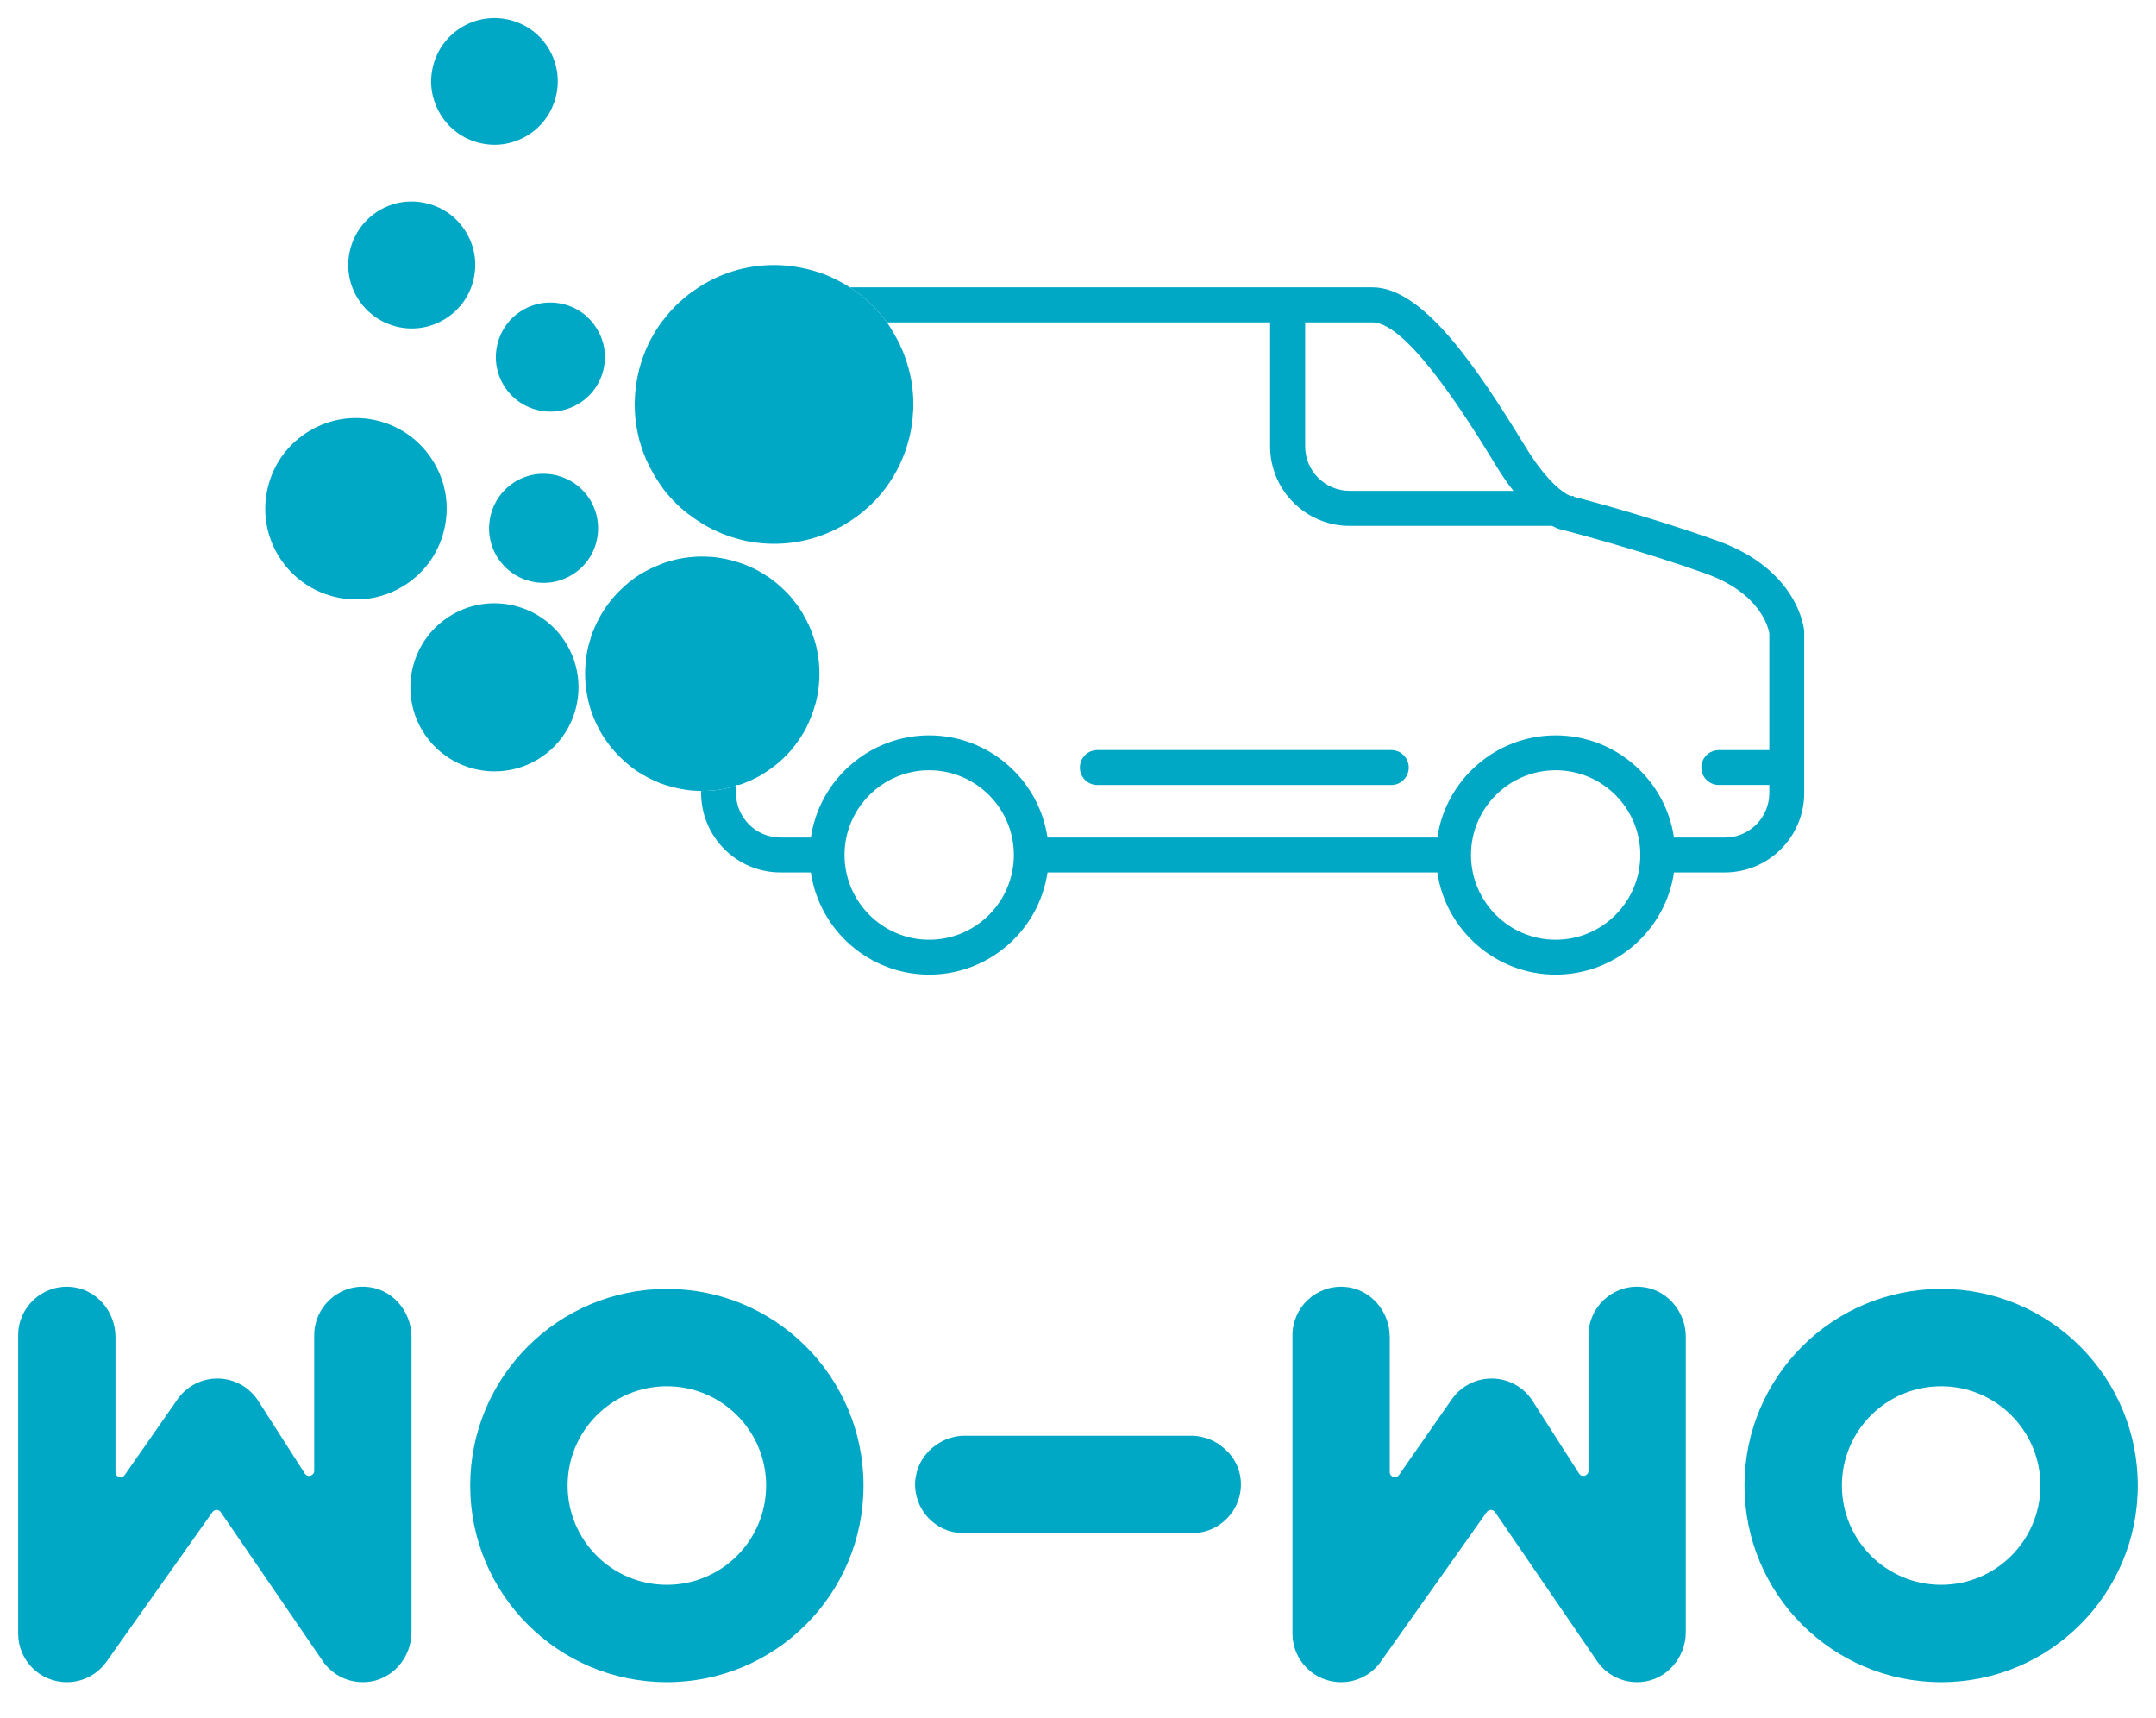 <?xml version="1.0" encoding="utf-8"?>
<svg version="1.1" id="Layer_1" xmlns="http://www.w3.org/2000/svg" xmlns:xlink="http://www.w3.org/1999/xlink" x="0px" y="0px" 
 viewBox="0 0 123 98" style="enable-background:new 0 0 123 98;" xml:space="preserve">
<style type="text/css">
	.st1{fill:#00A8C5;}
	.st0{fill:#00A8C5;}
</style>
<switch>
	<g>
		<g>
			<g>
				<g>
					<path class="st1" d="M79.372,44.783H62.604c-0.551,0-0.997-0.446-0.997-0.997
						c0-0.551,0.446-0.997,0.997-0.997h16.768c0.551,0,0.997,0.446,0.997,0.997
						C80.368,44.336,79.922,44.783,79.372,44.783z"/>
				</g>
				<g>
					<path class="st0" d="M30.054,7.75c-0.566,0.334-1.196,0.509-1.838,0.509
						c-0.3,0-0.6-0.042-0.9-0.114c-0.934-0.239-1.717-0.828-2.21-1.66
						c-0.494-0.828-0.634-1.8-0.395-2.735c0.239-0.934,0.824-1.72,1.656-2.214
						c1.713-1.018,3.935-0.452,4.949,1.261C32.332,4.511,31.766,6.733,30.054,7.75z"/>
				</g>
				<g>
					<path class="st0" d="M34.121,30.131c0,0.258-0.03,0.517-0.095,0.775
						c-0.205,0.805-0.714,1.485-1.428,1.907c-0.498,0.296-1.041,0.437-1.584,0.437
						c-1.063,0-2.096-0.543-2.677-1.523c-0.877-1.474-0.391-3.388,1.082-4.265
						c1.477-0.877,3.391-0.387,4.269,1.09C33.973,29.037,34.121,29.58,34.121,30.131z"/>
				</g>
				<g>
					<path class="st0" d="M34.414,21.138c-0.205,0.805-0.71,1.481-1.428,1.907
						c-0.486,0.289-1.029,0.437-1.58,0.437c-0.262,0-0.52-0.03-0.775-0.099
						c-0.809-0.205-1.481-0.71-1.907-1.424c-0.877-1.477-0.391-3.388,1.086-4.265
						c0.714-0.425,1.55-0.543,2.358-0.338c0.805,0.205,1.477,0.71,1.903,1.428
						C34.497,19.497,34.619,20.329,34.414,21.138z"/>
				</g>
				<g>
					<path class="st0" d="M25.485,29.011c0,0.429-0.057,0.862-0.163,1.288
						c-0.342,1.341-1.181,2.469-2.374,3.171c-0.824,0.494-1.732,0.725-2.632,0.725
						c-1.766,0-3.49-0.904-4.455-2.529c-0.706-1.189-0.908-2.582-0.566-3.919
						c0.338-1.341,1.181-2.469,2.37-3.171c1.189-0.706,2.583-0.908,3.919-0.566
						c1.341,0.342,2.465,1.185,3.171,2.374C25.238,27.188,25.485,28.092,25.485,29.011z"/>
				</g>
				<g>
					<path class="st0" d="M27.114,15.107c0,0.304-0.038,0.604-0.114,0.904
						c-0.239,0.938-0.832,1.724-1.663,2.218c-0.566,0.338-1.196,0.509-1.842,0.509
						c-0.3,0-0.6-0.034-0.9-0.114c-0.934-0.239-1.724-0.828-2.222-1.66
						c-1.018-1.717-0.448-3.942,1.268-4.964c0.832-0.494,1.804-0.631,2.742-0.391
						c0.938,0.236,1.728,0.824,2.218,1.656C26.943,13.831,27.114,14.465,27.114,15.107z"/>
				</g>
				<g>
					<path class="st0" d="M33.005,39.204c0,1.637-0.839,3.236-2.347,4.132
						c-0.767,0.456-1.61,0.668-2.438,0.668c-1.641,0-3.24-0.836-4.136-2.343
						c-1.352-2.275-0.6-5.222,1.675-6.574c2.275-1.352,5.226-0.6,6.574,1.675
						C32.788,37.529,33.005,38.373,33.005,39.204z"/>
				</g>
				<path class="st1" d="M97.98,30.85c-4.05-1.45-8.15-2.5-8.19-2.51l-0.02-0.05
					l-0.15,0.01c-0.04-0.01-0.1-0.04-0.18-0.08
					c-0.04-0.02-0.08-0.04-0.12-0.07c-0.4-0.25-1.24-0.93-2.31-2.69
					c-2.68-4.38-5.79-9.07-8.71-9.07H48.48c0.82,0.53,1.54,1.2,2.12,2h21.86
					v7.07c0,2.51,2.04,4.54,4.54,4.54h11.54c0.18,0.09,0.34,0.16,0.48,0.2
					c0.02,0.01,0.04,0.02,0.07,0.02c0.1,0.03,0.19,0.05,0.26,0.06
					c0.51,0.14,4.26,1.12,7.96,2.44c3.18,1.14,3.59,3.16,3.63,3.42v6.65
					h-2.88c-0.55,0-1,0.45-1,0.99c0,0.56,0.45,1,1,1h2.88v0.46
					c0,1.4-1.14,2.54-2.54,2.54H95.5c-0.48-3.29-3.32-5.83-6.75-5.83
					c-3.42,0-6.27,2.54-6.75,5.83H59.76c-0.48-3.29-3.33-5.83-6.75-5.83
					s-6.27,2.54-6.75,5.83h-1.73c-1.4,0-2.54-1.14-2.54-2.54v-0.4
					c-0.61,0.18-1.26,0.28-1.93,0.28H40v0.12c0,2.5,2.03,4.53,4.53,4.53h1.73
					c0.48,3.29,3.33,5.83,6.75,5.83s6.27-2.54,6.75-5.83H82
					c0.48,3.29,3.33,5.83,6.75,5.83c3.43,0,6.27-2.54,6.75-5.83h2.9
					c2.5,0,4.53-2.03,4.53-4.53v-9.25C102.92,35.85,102.58,32.5,97.98,30.85z
					 M77,28c-1.4,0-2.54-1.13-2.54-2.54v-7.07h3.84
					c2.05,0,5.65,5.89,7.01,8.11c0.34,0.56,0.68,1.06,1.03,1.5H77z M53.01,53.61
					c-2.66,0-4.83-2.17-4.83-4.84c0-2.66,2.17-4.83,4.83-4.83
					c2.66,0,4.83,2.17,4.83,4.83C57.84,51.44,55.67,53.61,53.01,53.61z M88.75,53.61
					c-2.66,0-4.83-2.17-4.83-4.84c0-2.66,2.17-4.83,4.83-4.83
					c2.67,0,4.83,2.17,4.83,4.83C93.58,51.44,91.42,53.61,88.75,53.61z"/>
			</g>
			<g>
				<g>
					<path class="st1" d="M96.174,93.102v-16.834c0-1.48-1.118-2.77-2.595-2.863
						c-1.616-0.102-2.955,1.178-2.955,2.769v7.729c0,0.292-0.381,0.403-0.538,0.158
						l-2.688-4.197l-0.076-0.108c-0.507-0.676-1.316-1.115-2.225-1.115
						c-0.903,0-1.706,0.431-2.213,1.101l-0.087,0.122l-2.983,4.279
						c-0.163,0.233-0.529,0.118-0.529-0.166v-7.707c0-1.48-1.118-2.77-2.595-2.863
						c-1.616-0.102-2.955,1.178-2.955,2.769V93.189c0,1.532,1.24,2.775,2.775,2.775
						c0.903,0,1.706-0.431,2.213-1.101l0.087-0.122l6.007-8.481
						c0.117-0.166,0.364-0.164,0.478,0.004l5.797,8.468l0.087,0.125
						c0.545,0.723,1.432,1.17,2.425,1.099C95.07,95.852,96.174,94.57,96.174,93.102z"/>
					<path class="st1" d="M121.961,84.745c0-6.196-5.023-11.219-11.219-11.219
						c-6.196,0-11.219,5.023-11.219,11.219s5.023,11.219,11.219,11.219
						C116.938,95.964,121.961,90.942,121.961,84.745z M116.406,84.745
						c0,3.127-2.536,5.663-5.663,5.663c-3.127,0-5.663-2.536-5.663-5.663
						c0-3.127,2.536-5.663,5.663-5.663C113.869,79.082,116.406,81.618,116.406,84.745z"/>
				</g>
				<g>
					<path class="st1" d="M23.476,93.102v-16.834c0-1.48-1.118-2.77-2.595-2.863
						c-1.616-0.102-2.955,1.178-2.955,2.769v7.729c0,0.292-0.381,0.403-0.538,0.158
						l-2.688-4.197l-0.076-0.108c-0.507-0.676-1.316-1.115-2.225-1.115
						c-0.903,0-1.706,0.431-2.213,1.101l-0.087,0.122l-2.983,4.279
						c-0.163,0.233-0.529,0.118-0.529-0.166l0-7.707c0-1.48-1.118-2.77-2.595-2.863
						c-1.616-0.102-2.955,1.178-2.955,2.769V93.189c0,1.532,1.24,2.775,2.775,2.775
						c0.903,0,1.706-0.431,2.213-1.101l0.087-0.122l6.007-8.481
						c0.117-0.166,0.364-0.164,0.478,0.004l5.797,8.468l0.087,0.125
						c0.545,0.723,1.432,1.17,2.425,1.099C22.372,95.852,23.476,94.57,23.476,93.102z"/>
					<path class="st1" d="M49.263,84.745c0-6.196-5.023-11.219-11.219-11.219
						c-6.196,0-11.219,5.023-11.219,11.219s5.023,11.219,11.219,11.219
						C44.241,95.964,49.263,90.942,49.263,84.745z M43.708,84.745
						c0,3.127-2.536,5.663-5.663,5.663s-5.663-2.536-5.663-5.663
						c0-3.127,2.536-5.663,5.663-5.663S43.708,81.618,43.708,84.745z"/>
				</g>
				<path class="st1" d="M70.791,84.5c0.02,0.294-0.01,0.578-0.078,0.852
					c-0.078,0.314-0.206,0.608-0.382,0.862c0,0.01,0,0.01-0.01,0.02
					c-0.078,0.108-0.157,0.216-0.255,0.314c-0.088,0.108-0.186,0.196-0.284,0.274
					c-0.098,0.078-0.196,0.157-0.304,0.225c-0.421,0.255-0.921,0.412-1.46,0.412H54.976
					c-0.539,0-1.039-0.147-1.46-0.412l-0.078-0.059l-0.127-0.088
					c-0.078-0.059-0.157-0.118-0.225-0.186c-0.108-0.098-0.206-0.206-0.294-0.323
					c-0.049-0.059-0.088-0.118-0.127-0.176c-0.059-0.088-0.108-0.176-0.157-0.274
					c-0.049-0.098-0.098-0.196-0.127-0.294c-0.078-0.206-0.127-0.412-0.157-0.637
					c-0.01-0.108-0.02-0.216-0.02-0.323c0-0.069,0-0.147,0.01-0.216
					c0-0.029,0-0.049,0.01-0.078c0.01-0.069,0.01-0.127,0.029-0.186
					c0.088-0.529,0.333-0.99,0.686-1.372c0.059-0.069,0.118-0.127,0.186-0.186
					l0.01-0.01c0.196-0.167,0.412-0.314,0.637-0.431
					c0.372-0.186,0.784-0.294,1.205-0.304h12.954c0.461,0,0.901,0.108,1.293,0.304
					c0.098,0.049,0.196,0.108,0.284,0.157c0.176,0.127,0.343,0.265,0.49,0.412
					c0.078,0.069,0.147,0.147,0.216,0.235c0.274,0.343,0.461,0.745,0.539,1.195
					C70.772,84.304,70.781,84.402,70.791,84.5z"/>
			</g>
		</g>
		<path class="st0" d="M52.1,22.76c0.01,0.29,0.01,0.58-0.02,0.87
			c-0.01,0.3-0.06,0.61-0.11,0.91c-0.03,0.16-0.07,0.33-0.11,0.49
			c-0.52,2.06-1.81,3.79-3.64,4.87c-1.24,0.74-2.63,1.12-4.04,1.12
			c-0.33,0-0.66-0.02-0.99-0.06c-0.33-0.04-0.66-0.1-0.99-0.19
			c-0.07-0.02-0.14-0.04-0.21-0.06c-0.71-0.2-1.38-0.5-1.99-0.88
			c-0.27-0.17-0.53-0.35-0.78-0.54c-0.13-0.1-0.25-0.2-0.37-0.31
			c-0.01,0-0.02-0.01-0.03-0.02c-0.11-0.1-0.21-0.21-0.32-0.31
			c-0.11-0.11-0.22-0.23-0.32-0.35C38.06,28.18,37.96,28.06,37.87,27.93
			c-0.19-0.26-0.37-0.53-0.54-0.81c-0.18-0.31-0.34-0.62-0.49-0.95
			c0-0.01,0-0.01,0-0.01c-0.07-0.16-0.13-0.32-0.19-0.49s-0.11-0.34-0.16-0.51
			c-0.04-0.17-0.09-0.34-0.12-0.51c-0.03-0.16-0.06-0.32-0.09-0.49v-0.07
			C36.25,23.93,36.24,23.77,36.23,23.61c-0.01-0.18-0.02-0.36-0.02-0.54
			c0-0.16,0.01-0.32,0.02-0.49c0-0.15,0.02-0.3,0.04-0.46
			c0-0.02,0-0.04,0.01-0.06c0.02-0.16,0.04-0.31,0.07-0.46
			c0.03-0.17,0.07-0.34,0.11-0.5c0-0.01,0-0.01,0-0.01c0.07-0.25,0.14-0.5,0.23-0.74
			c0.09-0.25,0.19-0.49,0.3-0.72c0.11-0.24,0.24-0.46,0.37-0.68
			c0.08-0.13,0.15-0.25,0.23-0.36c0.14-0.2,0.28-0.39,0.44-0.57
			c0.12-0.15,0.24-0.3,0.38-0.43c0.09-0.11,0.18-0.2,0.27-0.27
			c0.04-0.05,0.09-0.09,0.14-0.13c0.09-0.09,0.19-0.17,0.29-0.25
			c0.09-0.08,0.19-0.16,0.3-0.24c0.07-0.06,0.15-0.11,0.23-0.16
			c1.28-0.9,2.84-1.42,4.53-1.42c0.32,0,0.64,0.02,0.97,0.06
			c0.16,0.02,0.33,0.05,0.49,0.08c0.16,0.03,0.3,0.06,0.46,0.1
			c0.15,0.03,0.29,0.08,0.44,0.12c0.13,0.04,0.25,0.08,0.37,0.12
			c0.36,0.13,0.7,0.29,1.03,0.47c0.01,0,0.02,0,0.03,0.01
			c0.18,0.1,0.35,0.2,0.52,0.31c0.82,0.53,1.54,1.2,2.12,2h-0.01
			c0.03,0.04,0.05,0.07,0.08,0.11c0.09,0.13,0.18,0.26,0.25,0.4
			c0.03,0.04,0.05,0.07,0.07,0.11C51,19.03,51.01,19.05,51.02,19.07
			c0.06,0.11,0.12,0.21,0.18,0.32c0.04,0.08,0.09,0.16,0.13,0.25
			c0.01,0.02,0.02,0.05,0.03,0.07c0.01,0.01,0.01,0.03,0.01,0.04
			c0.1,0.19,0.18,0.39,0.25,0.59c0.08,0.22,0.15,0.44,0.21,0.66
			c0.03,0.12,0.06,0.24,0.09,0.36c0.04,0.16,0.06,0.31,0.09,0.47
			c0,0.01,0,0.01,0,0.01c0.03,0.16,0.05,0.32,0.06,0.48
			C52.08,22.47,52.1,22.61,52.1,22.76z"/>
		<path class="st0" d="M46.75,38.43c0,0.21-0.01,0.41-0.03,0.61c0,0.06-0.01,0.12-0.02,0.17
			c0,0.03,0,0.05-0.01,0.08c-0.02,0.17-0.04,0.33-0.08,0.49
			c0,0.03-0.01,0.07-0.02,0.1c-0.02,0.11-0.05,0.21-0.08,0.31
			c0,0.01,0,0.02-0.01,0.03c-0.05,0.19-0.12,0.38-0.18,0.56
			c0,0.01,0,0.02-0.02,0.04c-0.05,0.14-0.11,0.28-0.17,0.41
			c-0.07,0.16-0.15,0.32-0.23,0.47c-0.06,0.1-0.12,0.2-0.18,0.29
			c-0.06,0.1-0.13,0.2-0.2,0.3c-0.1,0.15-0.22,0.3-0.34,0.45
			c-0.1,0.12-0.21,0.23-0.31,0.34C44.56,43.4,44.23,43.68,43.86,43.93
			c-0.07,0.05-0.14,0.1-0.21,0.14c-0.13,0.09-0.26,0.17-0.4,0.24
			c-0.19,0.1-0.38,0.2-0.58,0.28c0,0,0,0-0.01,0c-0.16,0.07-0.33,0.14-0.5,0.19
			H41.99v0.06c-0.61,0.18-1.26,0.28-1.93,0.28H40c-0.08,0-0.16,0-0.24-0.01
			c-0.09,0-0.18-0.01-0.26-0.01c-0.11-0.01-0.2-0.02-0.3-0.04
			c-0.07,0-0.14-0.01-0.2-0.03c-0.1-0.01-0.19-0.03-0.28-0.05
			c-0.16-0.03-0.32-0.07-0.47-0.12c-0.02,0.01-0.03,0-0.05-0.01
			c-0.09-0.02-0.18-0.05-0.27-0.08c-0.03-0.01-0.06-0.02-0.09-0.03
			c-0.13-0.04-0.26-0.09-0.38-0.15c-0.06-0.02-0.12-0.05-0.18-0.08
			c-0.14-0.06-0.27-0.13-0.4-0.2C36.69,44.21,36.5,44.1,36.32,43.98
			c-0.36-0.25-0.7-0.54-1.01-0.85c-0.14-0.14-0.27-0.29-0.4-0.44
			c-0.01-0.01-0.02-0.02-0.03-0.03c-0.12-0.16-0.24-0.32-0.36-0.49
			c-0.01-0.01-0.02-0.03-0.03-0.04c-0.1-0.15-0.19-0.31-0.29-0.48
			c0-0.01-0.01-0.02-0.01-0.03c-0.05-0.1-0.1-0.19-0.15-0.29
			C34,41.24,33.95,41.14,33.91,41.04c-0.02-0.04-0.04-0.08-0.05-0.12
			c-0.06-0.14-0.11-0.29-0.16-0.44c-0.02-0.06-0.04-0.11-0.05-0.17
			c-0.05-0.17-0.1-0.35-0.13-0.53c-0.04-0.19-0.07-0.38-0.1-0.58
			c0-0.06-0.01-0.11-0.01-0.17c-0.02-0.2-0.03-0.4-0.03-0.6
			s0.01-0.4,0.03-0.59c0-0.07,0.01-0.14,0.02-0.2
			c0.04-0.37,0.11-0.73,0.22-1.08c0.02-0.05,0.03-0.1,0.05-0.15
			c0-0.01,0-0.03,0.01-0.04c0-0.01,0-0.01,0-0.02c0.06-0.18,0.12-0.35,0.2-0.52
			c0-0.02,0.01-0.03,0.02-0.05c0.08-0.18,0.16-0.36,0.26-0.53
			c0.1-0.19,0.21-0.37,0.33-0.55c0.06-0.08,0.11-0.16,0.17-0.24
			c0.07-0.09,0.14-0.18,0.21-0.27c0.02-0.02,0.04-0.05,0.06-0.07
			c0.12-0.14,0.25-0.28,0.38-0.41c0.15-0.15,0.31-0.3,0.47-0.43
			c0.15-0.12,0.3-0.24,0.45-0.35c0.04-0.02,0.08-0.05,0.11-0.07
			c0.09-0.06,0.18-0.12,0.28-0.17c0.07-0.05,0.15-0.09,0.23-0.13
			c0.15-0.08,0.31-0.16,0.47-0.23c0.16-0.07,0.33-0.14,0.49-0.2
			c0.14-0.05,0.28-0.09,0.42-0.13s0.28-0.08,0.42-0.11
			c0.03,0,0.06-0.01,0.1-0.02c0.17-0.03,0.35-0.06,0.53-0.08h0.03
			c0.04-0.01,0.08-0.01,0.13-0.01c0.02-0.01,0.04-0.01,0.06-0.01
			c0.13-0.01,0.26-0.02,0.4-0.02h0.13c0.12,0,0.23,0,0.34,0.01
			c0.12,0,0.23,0.01,0.34,0.02c0.05,0.01,0.1,0.01,0.15,0.02
			c0.14,0.02,0.28,0.04,0.41,0.07c0.05,0,0.1,0.01,0.15,0.03
			c0.15,0.03,0.29,0.06,0.43,0.11c0.04,0,0.08,0.01,0.11,0.03
			c0.08,0.02,0.16,0.05,0.24,0.08c0.02,0,0.03,0,0.04,0.01
			c0.13,0.04,0.27,0.09,0.39,0.15c0.26,0.1,0.51,0.23,0.75,0.37
			c0.12,0.07,0.24,0.14,0.35,0.22c0.05,0.02,0.09,0.05,0.13,0.08
			c0.14,0.11,0.28,0.21,0.42,0.32c0,0,0.01,0.01,0.02,0.02
			c0.15,0.13,0.3,0.26,0.44,0.4c0.2,0.19,0.38,0.39,0.54,0.61
			c0.1,0.13,0.2,0.25,0.3,0.39c0,0.01,0.01,0.02,0.02,0.04
			c0.06,0.09,0.11,0.18,0.17,0.27c0.02,0.03,0.03,0.07,0.05,0.1
			c0.02,0.01,0.02,0.03,0.02,0.04c0.1,0.16,0.18,0.32,0.25,0.48
			c0.03,0.03,0.04,0.07,0.05,0.11c0.09,0.17,0.15,0.35,0.21,0.53
			c0.01,0.01,0.02,0.02,0.01,0.03c0.03,0.08,0.05,0.15,0.08,0.23
			c0.01,0.01,0.01,0.02,0.01,0.03c0.05,0.17,0.1,0.35,0.13,0.52
			C46.7,37.51,46.75,37.97,46.75,38.43z"/>
	</g>
</switch>
</svg>
